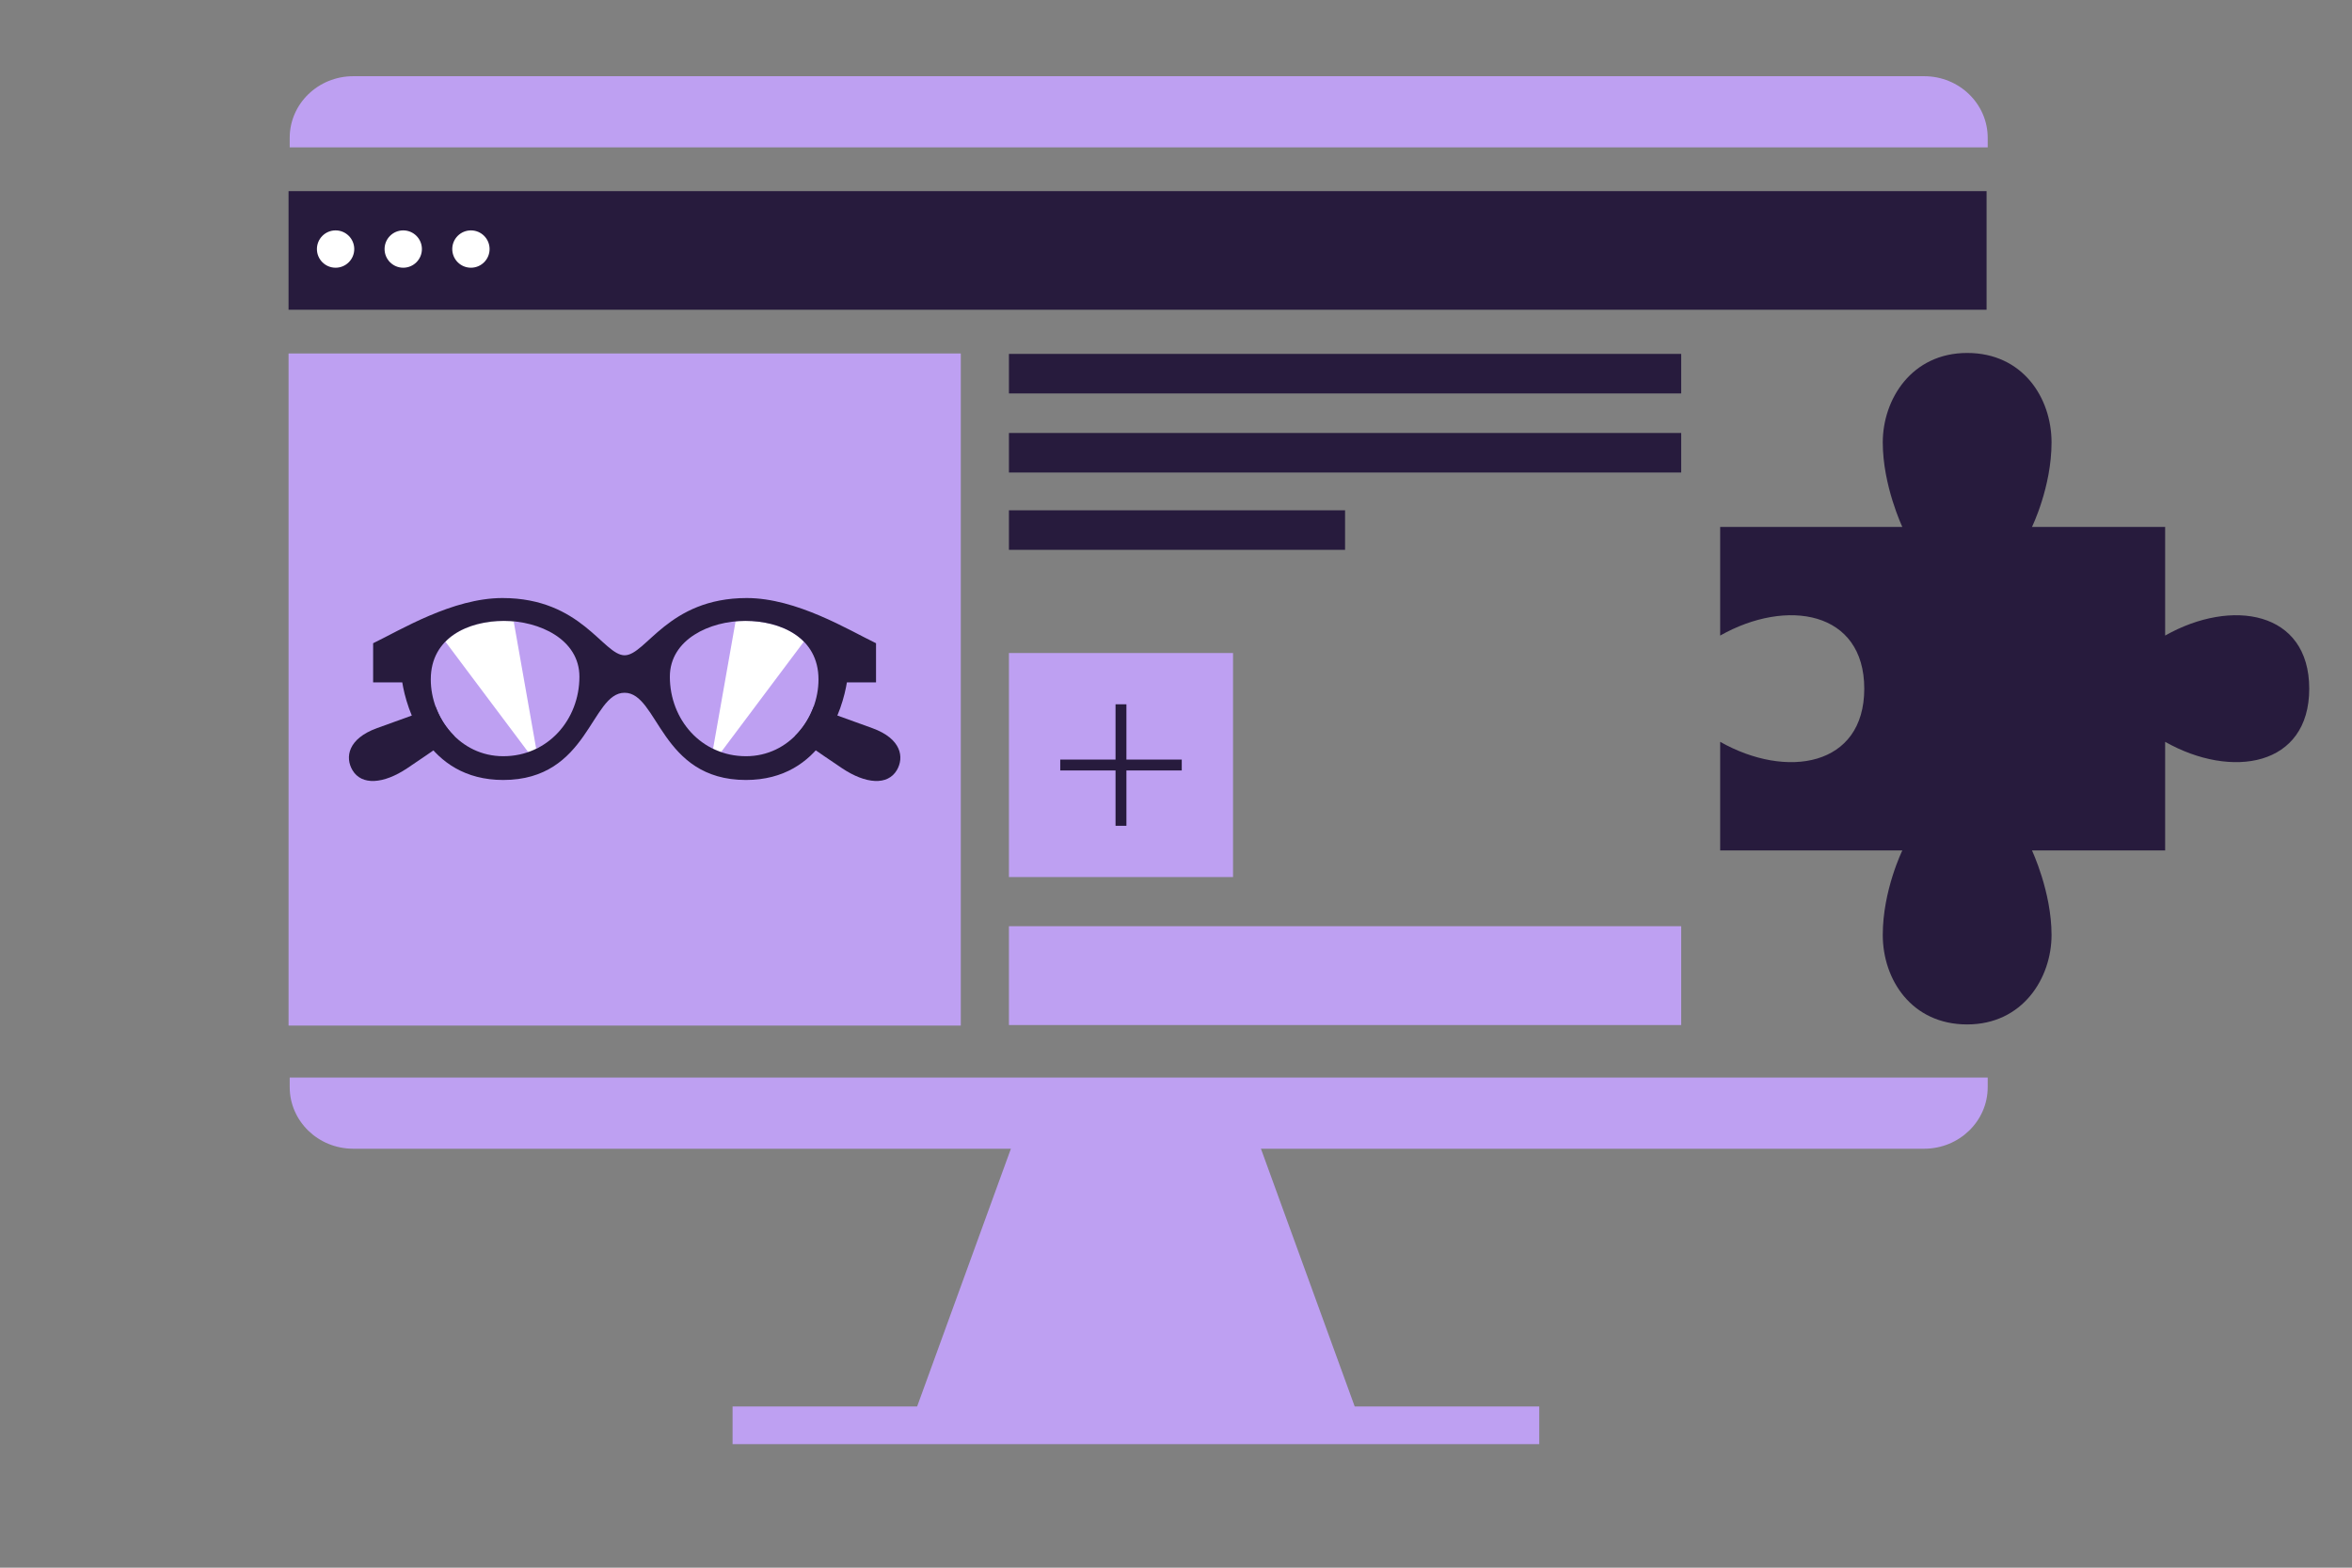 <svg width="216" height="144" viewBox="0 0 216 144" fill="none" xmlns="http://www.w3.org/2000/svg">
<rect x="0" y="0" width="216" height="144" fill="#808080" stroke="none"/>
<path d="M84.227 129.19L93.006 105.051H115.632L124.411 129.19H141.36V132.651H104.319H67.277V129.19H84.227Z" fill="#BEA0F2"/>
<path d="M88.236 32.468H26.5V94.204H88.236V32.468Z" fill="#BEA0F2"/>
<path d="M41.944 64.237L34.627 66.881C31.936 67.854 31.678 69.575 32.371 70.748C33.21 72.161 35.211 72.027 37.397 70.567C39.435 69.205 42.558 67.026 43.571 66.296L41.944 64.237Z" fill="#271B3D"/>
<path d="M72.786 64.237C72.786 64.237 78.887 66.441 80.104 66.881C82.794 67.854 83.052 69.575 82.359 70.748C81.52 72.161 79.519 72.027 77.333 70.567C75.296 69.205 72.172 67.026 71.159 66.296L72.786 64.237Z" fill="#271B3D"/>
<path d="M40.32 57.762L49.301 69.742L49.675 69.531L47.271 55.906L40.32 57.762Z" fill="white"/>
<path d="M46.217 69.463C42.233 69.463 39.56 65.94 39.56 62.407C39.56 58.546 43.039 57.032 46.286 57.032C49.533 57.032 53.211 58.728 53.211 62.16C53.211 66.096 50.321 69.463 46.217 69.463Z" fill="#BEA0F2"/>
<path d="M48.509 69.085C48.763 68.998 49.006 68.896 49.242 68.78L47.176 57.076C46.878 57.047 46.58 57.032 46.286 57.032C44.292 57.032 42.212 57.606 40.904 58.938L48.509 69.085Z" fill="white"/>
<path d="M61.517 62.16C61.517 58.728 65.195 57.032 68.442 57.032C71.689 57.032 75.168 58.546 75.168 62.407C75.168 65.944 72.491 69.463 68.511 69.463C64.407 69.463 61.517 66.096 61.517 62.16Z" fill="#BEA0F2"/>
<path d="M66.22 69.085C65.966 68.998 65.722 68.896 65.486 68.78L67.553 57.076C67.85 57.047 68.148 57.032 68.442 57.032C70.436 57.032 72.517 57.606 73.824 58.938L66.22 69.085Z" fill="white"/>
<path d="M68.581 54.933C61.332 54.933 59.331 60.191 57.363 60.191C55.395 60.191 53.397 54.933 46.145 54.933C41.555 54.933 36.758 57.885 34.267 59.084V62.682H36.943C37.313 64.988 39.176 71.645 46.214 71.645C54.08 71.645 54.254 63.634 57.359 63.634C60.464 63.634 60.642 71.645 68.504 71.645C75.542 71.645 77.405 64.988 77.776 62.682H80.452V59.084C77.961 57.885 73.164 54.933 68.573 54.933H68.581ZM46.218 69.462C42.234 69.462 39.561 65.94 39.561 62.406C39.561 58.546 43.04 57.032 46.287 57.032C49.533 57.032 53.212 58.728 53.212 62.159C53.212 66.096 50.322 69.462 46.218 69.462ZM68.512 69.462C64.408 69.462 61.517 66.096 61.517 62.159C61.517 58.728 65.196 57.032 68.443 57.032C71.689 57.032 75.168 58.546 75.168 62.406C75.168 65.944 72.492 69.462 68.512 69.462Z" fill="#271B3D"/>
<path d="M154.394 39.771H92.658V43.402H154.394V39.771Z" fill="#271B3D"/>
<path d="M123.526 46.874H92.658V50.505H123.526V46.874Z" fill="#271B3D"/>
<path d="M154.394 32.508H92.658V36.139H154.394V32.508Z" fill="#271B3D"/>
<path d="M157.975 68.141V78.116H174.705C174.705 78.116 172.907 81.78 172.907 85.88C172.907 89.98 175.555 94.099 180.657 94.099C185.759 94.099 188.407 89.842 188.407 85.88C188.407 81.918 186.609 78.116 186.609 78.116H198.84V71.801V68.141C204.937 71.59 212.073 70.421 212.073 63.26C212.073 56.098 204.937 54.929 198.84 58.379V48.403H186.609C186.609 48.403 188.407 44.739 188.407 40.639C188.407 36.539 185.759 32.421 180.657 32.421C175.555 32.421 172.907 36.677 172.907 40.639C172.907 44.601 174.705 48.403 174.705 48.403H157.975V58.379C164.072 54.929 171.208 56.098 171.208 63.26C171.208 70.421 164.072 71.59 157.975 68.141Z" fill="#271B3D"/>
<path d="M154.394 85.077H92.658V94.156H154.394V85.077Z" fill="#BEA0F2"/>
<path d="M182.441 17.557H26.5V28.451H182.441V17.557Z" fill="#271B3D"/>
<path d="M30.819 24.591C31.765 24.591 32.533 23.824 32.533 22.877C32.533 21.93 31.765 21.163 30.819 21.163C29.872 21.163 29.105 21.93 29.105 22.877C29.105 23.824 29.872 24.591 30.819 24.591Z" fill="white"/>
<path d="M37.032 24.591C37.979 24.591 38.746 23.824 38.746 22.877C38.746 21.93 37.979 21.163 37.032 21.163C36.086 21.163 35.318 21.93 35.318 22.877C35.318 23.824 36.086 24.591 37.032 24.591Z" fill="white"/>
<path d="M43.248 24.591C44.195 24.591 44.962 23.824 44.962 22.877C44.962 21.93 44.195 21.163 43.248 21.163C42.302 21.163 41.534 21.93 41.534 22.877C41.534 23.824 42.302 24.591 43.248 24.591Z" fill="white"/>
<path d="M26.605 98.979V99.853C26.605 102.979 29.215 105.516 32.44 105.516H176.709C179.931 105.516 182.545 102.982 182.545 99.853V98.979H26.605Z" fill="#BEA0F2"/>
<path d="M182.545 13.537V12.663C182.545 9.537 179.934 7 176.709 7H32.44C29.219 7 26.605 9.534 26.605 12.663V13.537H182.545Z" fill="#BEA0F2"/>
<path d="M113.238 59.983H92.658V80.563H113.238V59.983Z" fill="#BEA0F2"/>
<path d="M97.369 70.271H108.529" stroke="#271B3D" stroke-width="0.999" stroke-miterlimit="10"/>
<path d="M102.947 64.693V75.853" stroke="#271B3D" stroke-width="0.999" stroke-miterlimit="10"/>
</svg>
